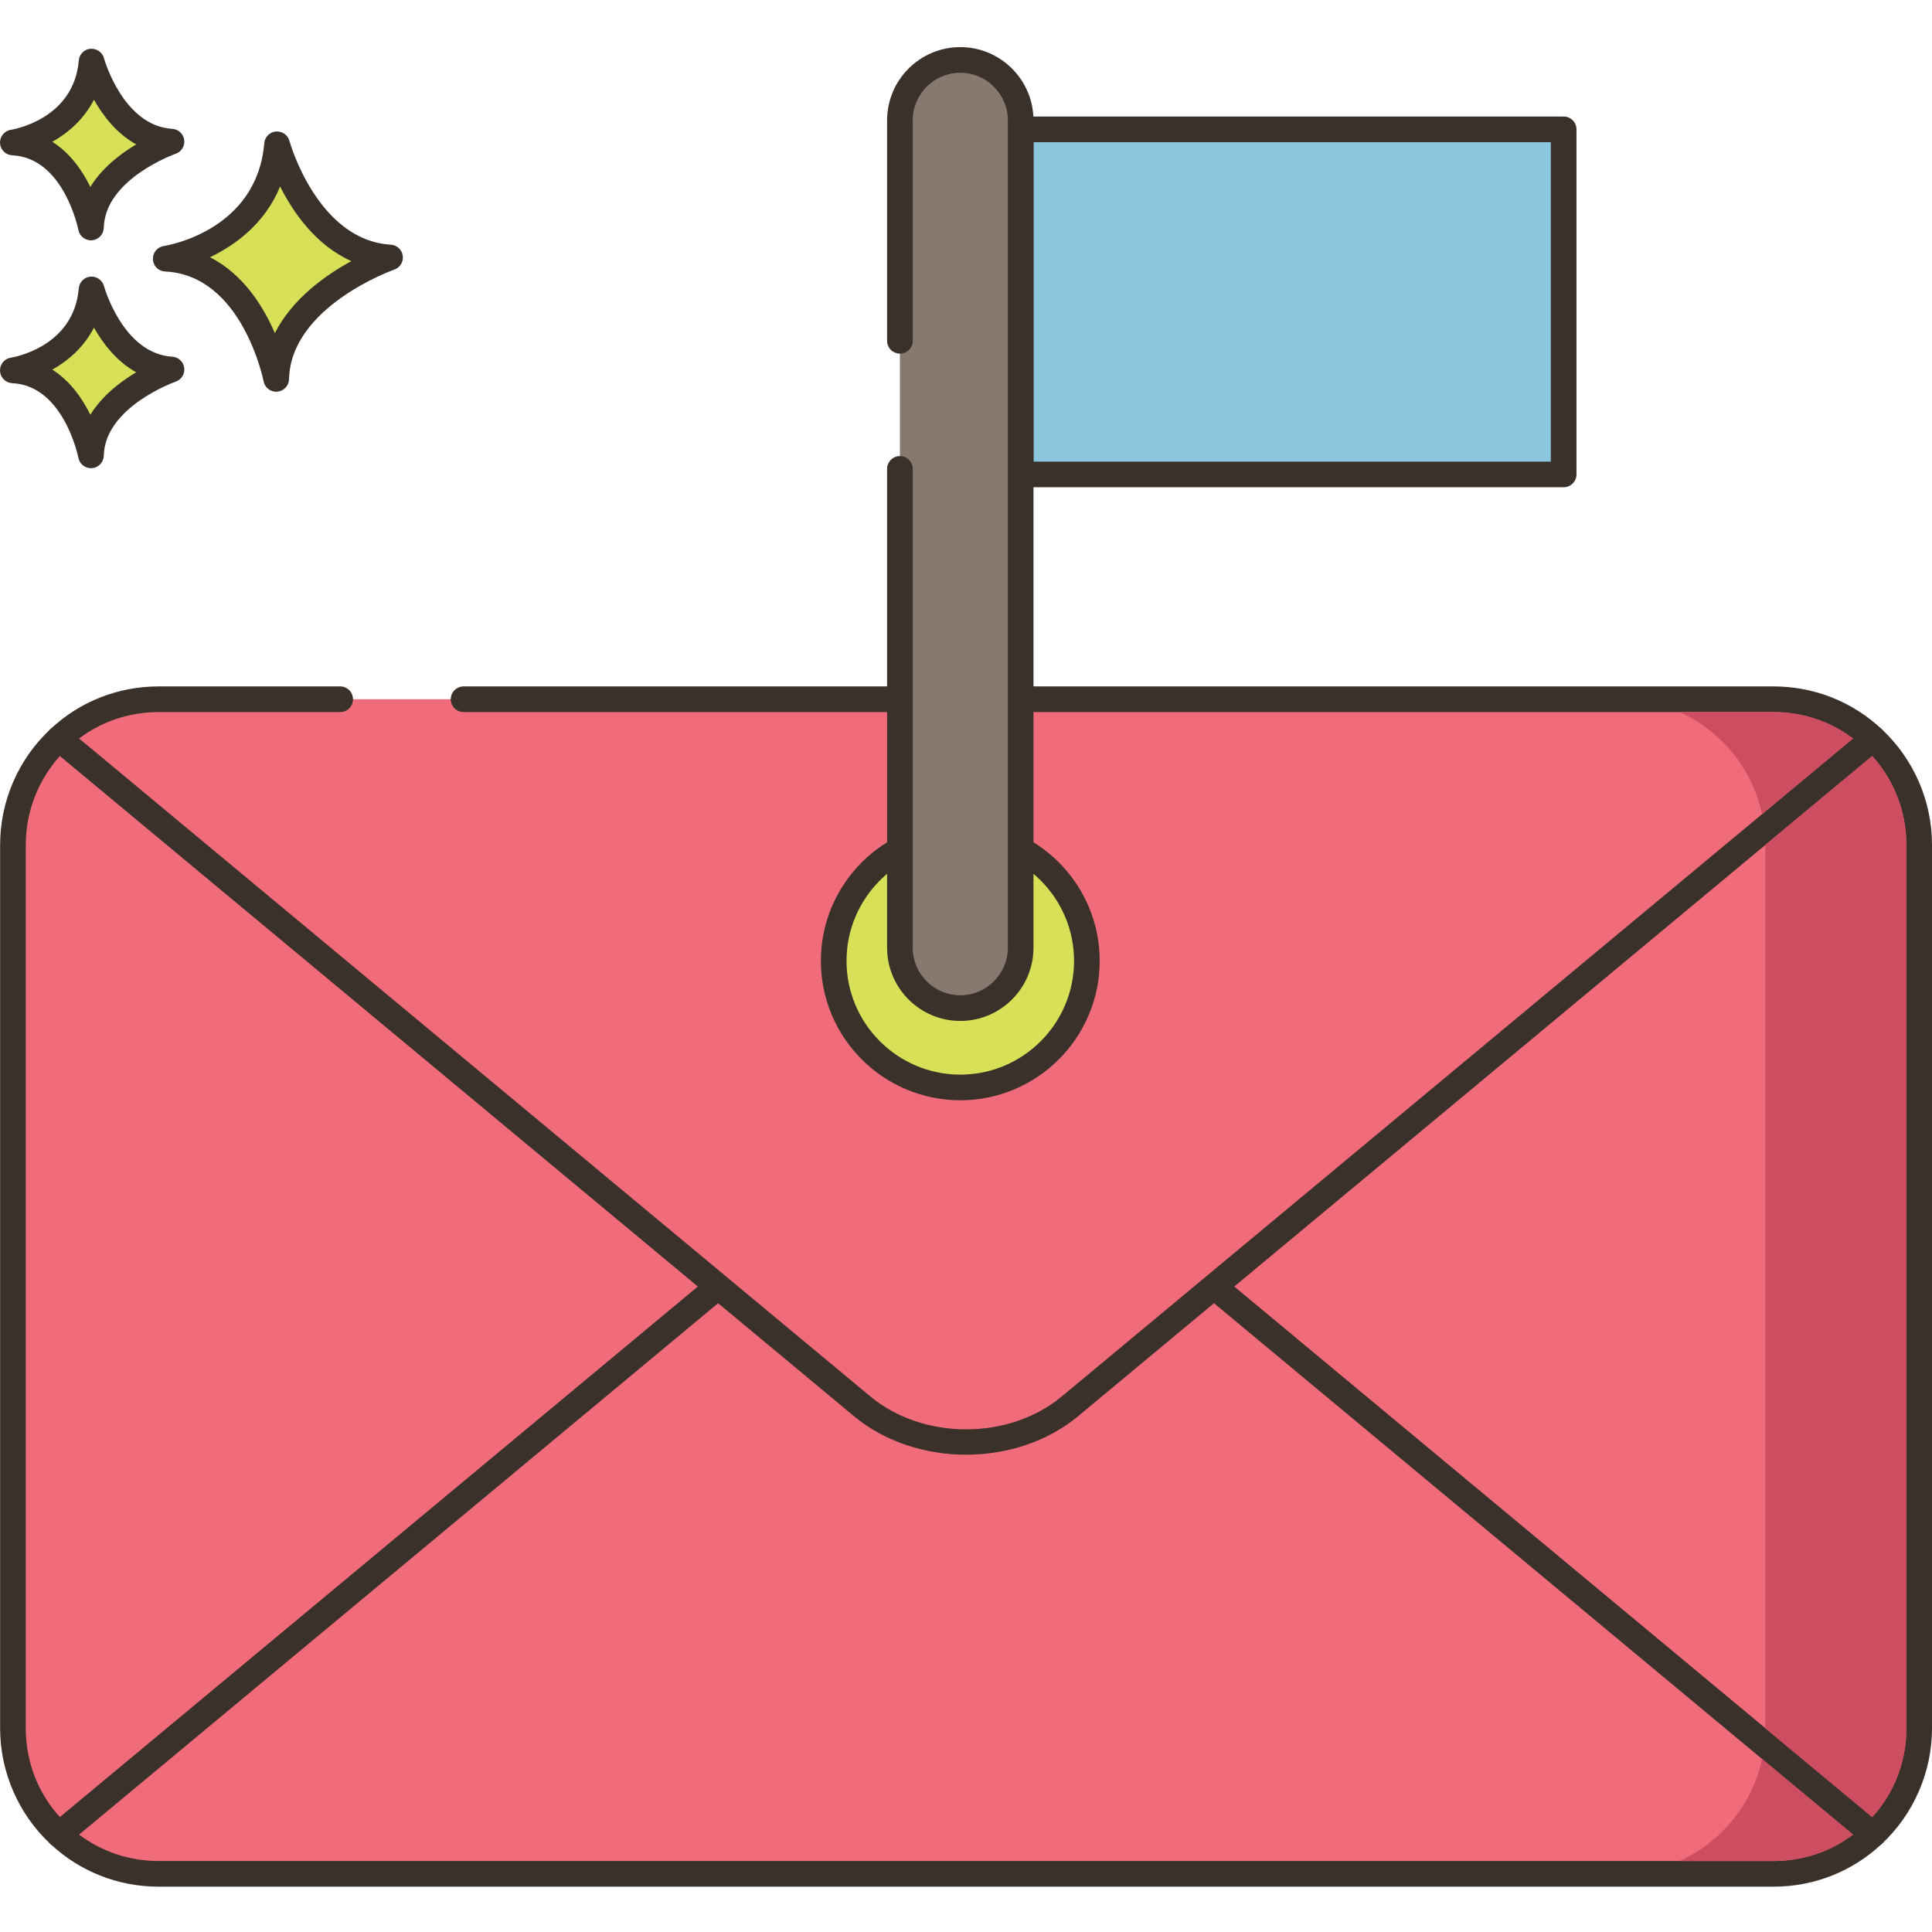 <svg height="200" viewBox="0 -11 452.026 452" width="200" xmlns="http://www.w3.org/2000/svg" style="width: 1em; height: 1em; vertical-align: middle; fill: currentcolor; overflow: hidden; font-size: 200px;"><path d="m13.824 161.797c-6.656 6.199-10.797 15.039-10.797 24.84v206.719c0 9.801 4.141 18.641 10.797 24.859l154.184-128.219zm0 0" fill="#f16c7a"></path><path d="m169.926 287.688-154.184-128.199c-1.156-.965-2.855-.918-3.961.109-7.469 6.957-11.754 16.809-11.754 27.039v206.715c0 10.219 4.281 20.078 11.754 27.055.574.535 1.309.809 2.043.809.684 0 1.363-.23 1.918-.695l154.184-128.219c.684-.57 1.082-1.418 1.082-2.309 0-.891-.398-1.734-1.082-2.305zm-155.898 126.461c-5.18-5.703-8-12.992-8-20.793v-206.719c0-7.688 2.887-15.121 8-20.777l149.289 124.133zm0 0" fill="#3a312a"></path><path d="m438.227 161.797-154.18 128.199 154.18 128.219c6.66-6.219 10.801-15.059 10.801-24.859v-206.719c0-9.801-4.141-18.641-10.801-24.84zm0 0" fill="#f16c7a"></path><path d="m440.27 159.598c-1.109-1.027-2.801-1.074-3.961-.109l-154.18 128.199c-.688.57-1.082 1.414-1.082 2.305 0 .891.395 1.738 1.082 2.309l154.18 128.219c.555.461 1.238.695 1.918.695.734 0 1.473-.273 2.047-.809 7.469-6.977 11.754-16.836 11.754-27.055v-206.715c0-10.227-4.289-20.082-11.758-27.039zm5.758 233.754c0 7.805-2.824 15.094-8 20.797l-149.293-124.156 149.293-124.133c5.109 5.656 8 13.09 8 20.777zm0 0" fill="#3a312a"></path><path d="m284.039 289.996-33.699-28.02c-13.414-11.156-35.215-11.156-48.629 0l-33.699 28.02-154.18 128.207c6.055 5.707 14.254 9.203 23.266 9.203h377.855c9.012 0 17.211-3.496 23.266-9.203zm0 0" fill="#f16c7a"></path><path d="m440.137 415.898-187.875-156.227c-14.465-12.023-38-12.031-52.465 0l-187.879 156.227c-.66.547-1.055 1.355-1.078 2.211-.031.863.312 1.691.938 2.281 6.855 6.457 15.848 10.016 25.324 10.016h377.855c9.477 0 18.473-3.559 25.324-10.016.625-.59.969-1.418.941-2.281-.031-.855-.426-1.664-1.086-2.211zm-25.184 8.508h-377.855c-6.789 0-13.273-2.176-18.594-6.18l185.125-153.945c12.352-10.27 32.445-10.266 44.793 0l185.125 153.945c-5.32 4.004-11.809 6.18-18.594 6.18zm0 0" fill="#3a312a"></path><path d="m414.953 152.586h-377.855c-9.012 0-17.211 3.492-23.266 9.199l154.18 128.211 33.699 28.016c13.418 11.156 35.215 11.156 48.629 0l33.699-28.016 154.18-128.211c-6.055-5.707-14.254-9.199-23.266-9.199zm0 0" fill="#f16c7a"></path><path d="m440.277 159.602c-6.852-6.457-15.848-10.016-25.324-10.016h-306.488c-1.656 0-3 1.344-3 3s1.344 3 3 3h306.488c6.789 0 13.273 2.172 18.598 6.18l-185.125 153.941c-12.352 10.27-32.445 10.273-44.793 0l-185.125-153.941c5.32-4.008 11.805-6.18 18.594-6.18h42.492c1.656 0 3-1.344 3-3s-1.344-3-3-3h-42.496c-9.477 0-18.469 3.555-25.324 10.016-.625.59-.965 1.418-.938 2.277.023.859.418 1.664 1.078 2.211l187.879 156.23c7.23 6.012 16.73 9.02 26.23 9.02s19-3.008 26.234-9.02l187.875-156.23c.66-.547 1.055-1.355 1.082-2.211.027-.859-.312-1.688-.938-2.277zm0 0" fill="#3a312a"></path><path d="m64.82 22.738c-1.945 23.125-26.047 26.777-26.047 26.777 20.691.977 25.848 28.121 25.848 28.121.441-19.355 26.645-28.406 26.645-28.406-19.629-1.172-26.445-26.492-26.445-26.492zm0 0" fill="#d7e057"></path><path d="m91.445 46.238c-17.211-1.031-23.664-24.051-23.727-24.285-.379-1.402-1.711-2.305-3.168-2.203-1.449.133-2.598 1.285-2.719 2.734-1.719 20.434-22.625 23.93-23.512 24.066-1.523.23-2.625 1.582-2.543 3.121.078 1.543 1.312 2.77 2.855 2.84 18.055.852 22.996 25.438 23.043 25.688.277 1.426 1.52 2.438 2.945 2.438.086 0 .168-.004.254-.012 1.527-.129 2.715-1.387 2.75-2.922.387-17.016 24.379-25.551 24.625-25.637 1.352-.469 2.184-1.828 1.984-3.242-.195-1.422-1.363-2.504-2.789-2.586zm-27.133 20.688c-2.711-6.262-7.418-13.816-15.176-17.754 5.863-2.809 12.816-7.824 16.402-16.543 3.102 6.141 8.402 13.762 16.668 17.445-6.012 3.277-13.84 8.812-17.895 16.852zm0 0" fill="#3a312a"></path><path d="m21.426 56.699c-1.379 16.359-18.426 18.941-18.426 18.941 14.637.688 18.285 19.887 18.285 19.887.312-13.688 18.844-20.09 18.844-20.09-13.887-.832-18.703-18.738-18.703-18.738zm0 0" fill="#d7e057"></path><path d="m40.305 72.441c-11.531-.688-15.941-16.371-15.984-16.527-.379-1.406-1.73-2.312-3.164-2.203-1.453.129-2.602 1.285-2.723 2.734-1.156 13.738-15.293 16.133-15.883 16.227-1.527.23-2.625 1.582-2.547 3.121.082 1.543 1.312 2.77 2.855 2.844 12.07.566 15.449 17.289 15.48 17.453.27 1.426 1.516 2.438 2.945 2.438.082 0 .164-.004.25-.008 1.527-.125 2.715-1.387 2.75-2.922.262-11.418 16.664-17.27 16.824-17.324 1.352-.469 2.188-1.828 1.992-3.246-.199-1.418-1.367-2.5-2.797-2.586zm-19.168 13.59c-1.848-3.77-4.68-7.891-8.895-10.559 3.711-2.082 7.395-5.258 9.742-9.832 2.117 3.75 5.309 7.91 9.883 10.449-3.699 2.199-7.98 5.48-10.73 9.941zm0 0" fill="#3a312a"></path><path d="m21.426 3.383c-1.379 16.359-18.426 18.941-18.426 18.941 14.637.688 18.285 19.887 18.285 19.887.312-13.688 18.844-20.09 18.844-20.09-13.887-.828-18.703-18.738-18.703-18.738zm0 0" fill="#d7e057"></path><path d="m40.305 19.129c-11.531-.691-15.941-16.375-15.984-16.531-.379-1.406-1.73-2.312-3.164-2.203-1.453.129-2.602 1.285-2.723 2.734-1.156 13.742-15.293 16.133-15.883 16.227-1.527.23-2.625 1.582-2.547 3.121.082 1.543 1.312 2.77 2.855 2.844 12.07.566 15.449 17.289 15.48 17.453.27 1.426 1.516 2.441 2.945 2.441.082 0 .164-.004.25-.012 1.527-.125 2.715-1.387 2.75-2.922.262-11.418 16.664-17.266 16.824-17.32 1.352-.469 2.188-1.828 1.992-3.246-.199-1.418-1.367-2.5-2.797-2.586zm-19.168 13.59c-1.848-3.773-4.68-7.895-8.895-10.559 3.711-2.082 7.395-5.262 9.742-9.836 2.117 3.75 5.309 7.91 9.883 10.449-3.699 2.203-7.98 5.477-10.73 9.945zm0 0" fill="#3a312a"></path><path d="m224.676 184.184c-16.355 0-29.617 13.262-29.617 29.617s13.262 29.613 29.617 29.613 29.613-13.258 29.613-29.613-13.258-29.617-29.613-29.617zm0 0" fill="#d7e057"></path><path d="m224.676 181.184c-17.984 0-32.617 14.629-32.617 32.617 0 17.984 14.633 32.613 32.617 32.613s32.617-14.629 32.617-32.613c0-17.988-14.633-32.617-32.617-32.617zm0 59.23c-14.676 0-26.617-11.938-26.617-26.613s11.941-26.617 26.617-26.617 26.617 11.941 26.617 26.617-11.941 26.613-26.617 26.613zm0 0" fill="#3a312a"></path><path d="m238.805 19.258h127.043v80.73h-127.043zm0 0" fill="#8ac6dd"></path><path d="m365.848 16.258h-127.043c-1.656 0-3 1.344-3 3v80.727c0 1.656 1.344 3 3 3h127.043c1.656 0 3-1.344 3-3v-80.727c0-1.656-1.344-3-3-3zm-3 80.73h-121.043v-74.73h121.043zm0 0" fill="#3a312a"></path><path d="m224.68 3.012c-7.805 0-14.129 6.328-14.129 14.129v193.586c0 7.801 6.324 14.125 14.129 14.125 7.801 0 14.125-6.324 14.125-14.125v-193.586c0-7.805-6.328-14.129-14.125-14.129zm0 0" fill="#87796f"></path><path d="m224.676.012c-9.445 0-17.125 7.684-17.125 17.129v51.582c0 1.656 1.344 3 3 3s3-1.344 3-3v-51.582c0-6.137 4.988-11.129 11.125-11.129s11.125 4.992 11.125 11.129v193.586c0 6.133-4.992 11.125-11.125 11.125-6.133 0-11.125-4.988-11.125-11.125v-112.031c0-1.652-1.344-3-3-3s-3 1.348-3 3v112.031c0 9.445 7.68 17.125 17.125 17.125 9.445 0 17.125-7.68 17.125-17.125v-193.586c.004-9.445-7.68-17.129-17.125-17.129zm0 0" fill="#3a312a"></path><g fill="#ce4e61"><path d="m438.027 165.867-25 20.781v206.719l25 20.781c5.18-5.699 8-13 8-20.801v-206.719c0-7.68-2.883-15.121-8-20.762zm0 0"></path><path d="m412.266 400.527c-.5 2.301-1.219 4.5-2.141 6.602-1.859 4.199-4.578 7.961-7.898 11.082-2.699 2.52-5.82 4.637-9.242 6.199h21.961c6.801 0 13.281-2.18 18.602-6.18zm0 0"></path><path d="m414.945 155.59h-21.961c3.422 1.559 6.543 3.66 9.242 6.199 5 4.641 8.559 10.781 10.039 17.68l21.281-17.699c-5.32-4-11.801-6.18-18.602-6.18zm0 0"></path></g></svg>
